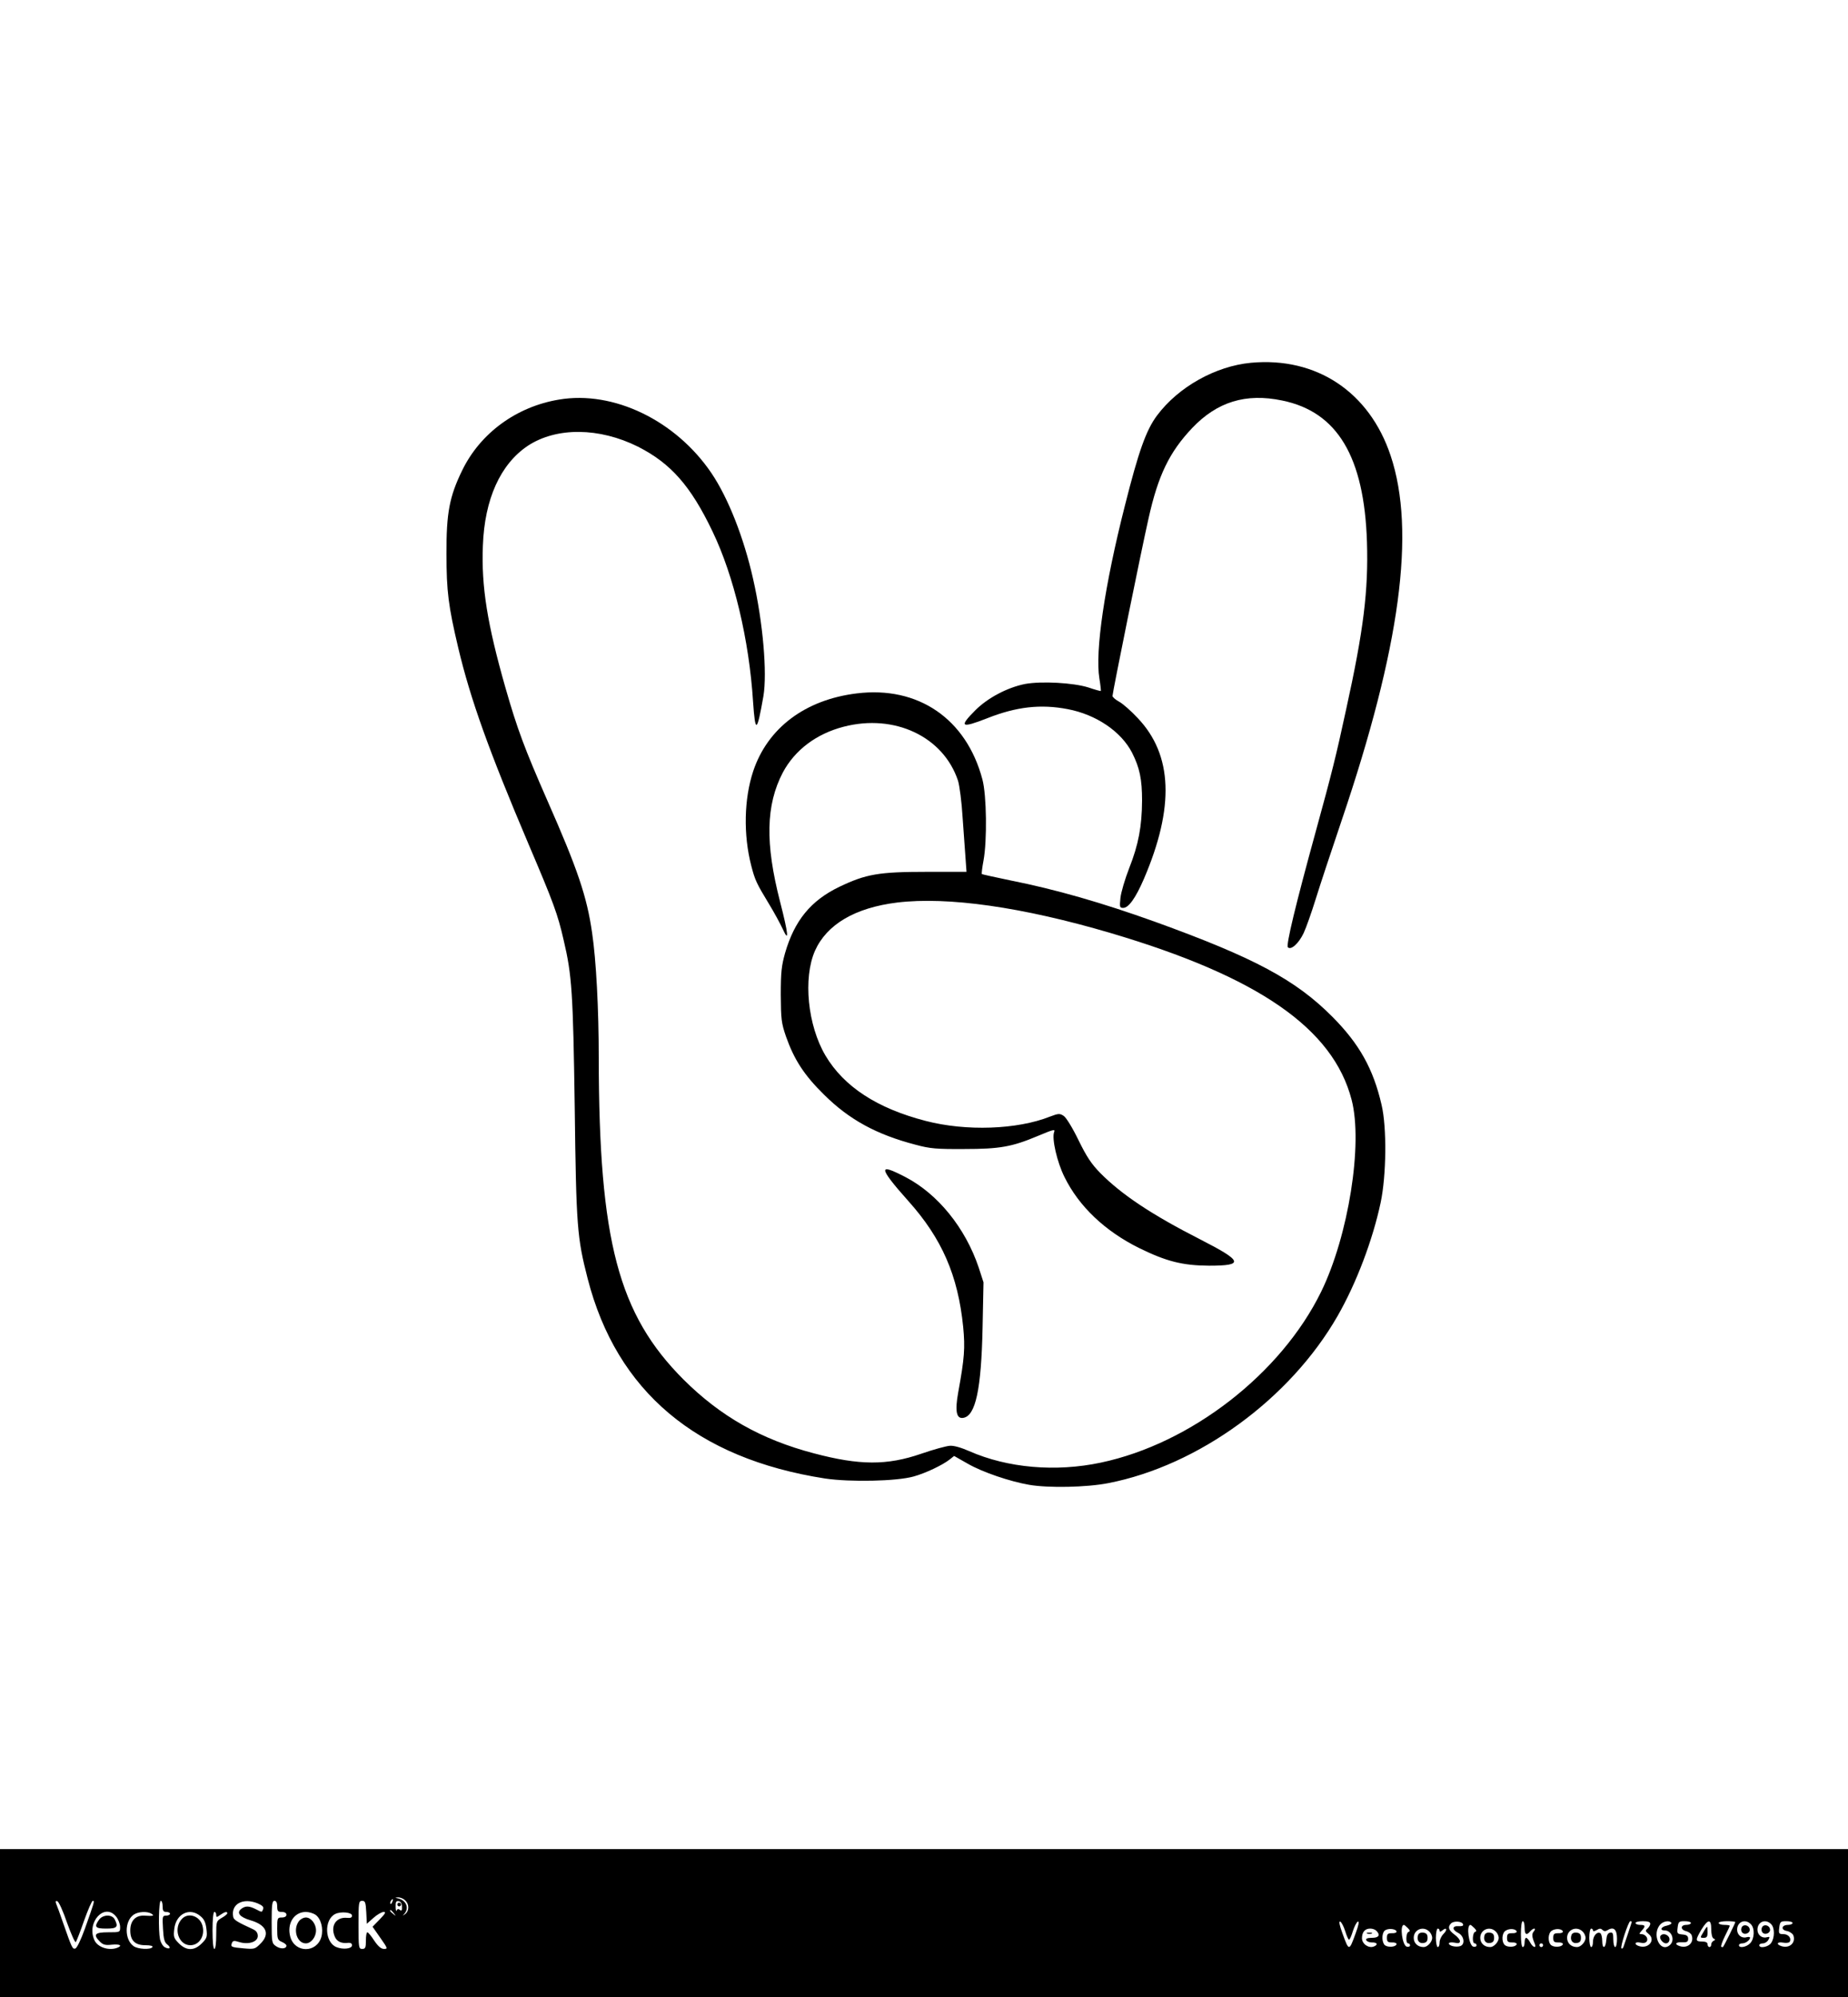 <?xml version="1.0" standalone="no"?>
<!DOCTYPE svg PUBLIC "-//W3C//DTD SVG 20010904//EN"
 "http://www.w3.org/TR/2001/REC-SVG-20010904/DTD/svg10.dtd">
<svg version="1.0" xmlns="http://www.w3.org/2000/svg"
 width="1000pt" height="1080pt" viewBox="0 0 1000 1080"
 preserveAspectRatio="xMidYMid meet">

<g transform="translate(0,1080) scale(0.1,-0.1)"
fill="#000000" stroke="none">
<path d="M6769 8838 c-191 -18 -392 -130 -508 -285 -59 -79 -100 -194 -174
-488 -110 -432 -162 -788 -138 -934 6 -36 9 -66 8 -68 -2 -1 -32 7 -67 19 -82
26 -255 35 -343 19 -96 -19 -202 -75 -269 -142 -91 -91 -78 -99 65 -43 157 62
288 77 434 49 154 -29 290 -121 349 -236 41 -81 54 -143 54 -259 -1 -139 -19
-237 -70 -366 -23 -59 -44 -131 -47 -160 -5 -50 -4 -54 15 -54 29 0 67 53 112
157 166 387 156 670 -33 869 -36 39 -82 79 -101 89 -20 11 -36 25 -36 31 0 18
156 789 195 960 52 234 113 359 236 489 135 142 290 190 487 149 299 -61 444
-304 459 -765 8 -263 -18 -476 -113 -907 -55 -254 -76 -338 -165 -662 -107
-389 -161 -612 -150 -623 17 -17 58 20 85 76 14 30 43 112 65 183 22 71 85
262 140 424 318 937 403 1567 266 1976 -115 345 -402 535 -756 502z"/>
<path d="M3025 8639 c-230 -38 -426 -181 -524 -383 -69 -141 -86 -231 -85
-451 0 -203 10 -282 64 -510 66 -277 165 -554 380 -1060 136 -319 158 -379
190 -519 45 -190 51 -284 60 -906 8 -645 13 -703 70 -925 157 -610 589 -973
1285 -1081 136 -20 386 -15 479 11 65 18 157 62 195 92 l24 19 74 -42 c80 -46
228 -96 332 -114 104 -18 311 -14 428 9 489 95 984 456 1241 904 102 178 190
411 233 613 31 146 34 407 5 529 -45 195 -120 329 -266 476 -199 200 -421 319
-960 514 -287 103 -537 175 -784 224 -82 17 -150 32 -153 34 -2 3 2 36 9 73
20 108 17 354 -6 439 -87 328 -348 506 -680 465 -279 -34 -482 -187 -560 -420
-50 -150 -54 -344 -11 -511 20 -78 29 -97 94 -204 30 -49 64 -112 77 -140 35
-77 30 -26 -15 149 -81 315 -77 522 15 698 65 122 182 210 330 248 275 71 539
-54 618 -292 8 -25 20 -115 25 -200 6 -84 13 -184 16 -223 l5 -70 -217 0
c-257 0 -327 -12 -471 -81 -154 -74 -243 -182 -294 -359 -19 -68 -23 -103 -23
-225 1 -132 3 -152 28 -225 44 -125 98 -209 206 -315 137 -136 285 -216 496
-271 78 -21 113 -24 265 -23 189 0 256 12 392 69 91 38 99 40 92 22 -13 -35
16 -162 56 -242 78 -159 219 -293 405 -385 147 -72 234 -94 377 -95 192 0 184
24 -47 142 -263 134 -425 242 -541 359 -48 49 -74 88 -118 178 -32 66 -67 123
-80 131 -21 14 -28 14 -75 -4 -177 -70 -453 -80 -672 -23 -263 68 -442 185
-542 353 -97 164 -122 419 -57 567 64 143 217 233 445 261 273 33 677 -24
1155 -165 799 -236 1204 -516 1304 -902 62 -238 -17 -735 -165 -1038 -217
-443 -704 -821 -1192 -924 -245 -52 -505 -29 -712 62 -43 19 -84 31 -105 29
-19 -1 -89 -20 -155 -43 -186 -64 -334 -63 -580 2 -286 75 -506 200 -706 399
-353 353 -458 750 -459 1739 0 265 -14 530 -36 677 -28 196 -78 344 -244 720
-121 276 -161 382 -225 606 -98 343 -131 547 -122 768 9 252 95 441 243 540
155 102 387 100 597 -5 177 -90 285 -212 403 -459 115 -239 198 -586 219 -920
12 -174 21 -169 56 30 21 125 -2 398 -56 635 -50 222 -134 436 -225 571 -193
285 -530 448 -825 398z"/>
<path d="M4790 4469 c0 -16 39 -68 125 -164 182 -203 269 -403 297 -681 11
-115 7 -168 -27 -355 -18 -100 -10 -143 27 -137 67 10 98 153 105 488 l5 245
-26 80 c-72 214 -221 398 -396 489 -81 42 -110 51 -110 35z"/>
<path d="M0 400 l0 -400 5000 0 5000 0 0 400 0 400 -5000 0 -5000 0 0 -400z
m2192 123 c23 -20 23 -57 1 -74 -15 -11 -16 -11 -5 1 27 31 11 72 -33 83 -19
4 -19 5 -1 6 11 0 28 -6 38 -16z m-69 -8 c-3 -9 -8 -14 -10 -11 -3 3 -2 9 2
15 9 16 15 13 8 -4z m-1760 -114 c22 -61 43 -108 47 -104 4 4 24 56 45 116 21
59 42 107 47 107 11 0 9 -5 -42 -149 -23 -64 -44 -107 -53 -109 -15 -3 -17 0
-67 143 -15 44 -31 88 -36 99 -5 13 -3 17 6 14 8 -2 32 -55 53 -117z m517 89
c0 -23 4 -30 20 -30 11 0 20 -4 20 -10 0 -5 -10 -10 -21 -10 -20 0 -21 -4 -17
-71 3 -55 8 -74 23 -85 23 -17 14 -29 -13 -15 -11 6 -22 25 -26 42 -10 51 -7
209 4 209 6 0 10 -13 10 -30z m515 16 c25 -11 33 -19 29 -30 -7 -19 -5 -19
-40 -1 -36 18 -55 19 -78 2 -28 -21 -9 -45 49 -62 87 -25 108 -74 54 -127 -29
-29 -33 -30 -90 -25 -68 6 -72 8 -64 29 5 13 12 14 40 5 50 -15 100 1 100 33
0 16 -8 28 -25 36 -87 40 -105 51 -108 67 -14 70 53 106 133 73z m105 -16 c0
-25 4 -30 25 -30 16 0 25 -6 25 -15 0 -9 -9 -15 -25 -15 -24 0 -25 -3 -25 -60
0 -55 2 -62 25 -72 14 -6 25 -15 25 -20 0 -18 -31 -20 -55 -4 -24 16 -25 20
-25 131 0 96 3 115 15 115 10 0 15 -10 15 -30z m482 -32 l3 -62 36 32 c20 18
45 32 55 32 14 0 9 -9 -21 -40 l-39 -40 42 -60 c40 -57 41 -60 20 -60 -16 0
-32 14 -53 45 -16 25 -33 45 -37 45 -5 0 -8 -20 -8 -45 0 -38 -3 -45 -20 -45
-19 0 -20 7 -20 130 0 122 1 130 20 130 16 0 19 -8 22 -62z m193 30 c1 -20 -2
-24 -11 -17 -8 7 -14 6 -17 -3 -3 -7 -6 2 -6 20 -1 27 3 33 17 30 11 -2 17
-13 17 -30z m-44 -35 c13 -16 12 -17 -3 -4 -17 13 -22 21 -14 21 2 0 10 -8 17
-17z m-1502 -19 c12 -15 21 -40 21 -55 0 -29 0 -29 -65 -29 -72 0 -83 -12 -44
-51 17 -17 30 -20 65 -16 43 4 59 -5 28 -17 -45 -17 -106 3 -123 41 -45 98 56
206 118 127z m191 16 c17 -11 10 -13 -40 -10 -47 2 -75 -28 -75 -80 0 -55 26
-80 82 -80 27 0 42 -4 38 -10 -9 -15 -78 -12 -102 5 -50 35 -50 135 0 170 24
17 74 20 97 5z m265 -13 c20 -16 28 -35 32 -69 5 -42 3 -50 -25 -78 -41 -41
-83 -41 -124 0 -28 28 -30 36 -25 78 9 82 84 119 142 69z m85 7 c0 -14 2 -14
22 0 24 17 38 20 38 9 0 -5 -14 -16 -30 -25 -29 -17 -30 -19 -30 -93 0 -43 -4
-75 -10 -75 -6 0 -10 40 -10 100 0 60 4 100 10 100 6 0 10 -7 10 -16z m537 1
c30 -21 44 -75 32 -120 -25 -88 -143 -88 -168 0 -20 72 20 135 84 135 17 0 40
-7 52 -15z m198 -5 c0 -10 -8 -14 -27 -12 -58 6 -91 -42 -67 -100 11 -28 36
-40 74 -35 12 1 20 -4 20 -13 0 -19 -48 -25 -85 -10 -63 26 -68 148 -6 179 31
15 91 9 91 -9z m5374 -83 c8 -26 17 -47 21 -47 4 0 13 21 21 47 8 25 20 48 27
51 8 2 4 -19 -12 -63 -36 -99 -36 -99 -72 0 -16 44 -20 65 -12 63 7 -3 19 -26
27 -51z m638 36 c3 -8 -6 -11 -24 -10 -35 3 -37 -19 -3 -36 33 -16 40 -63 11
-72 -24 -7 -61 2 -61 15 0 5 14 7 30 4 22 -5 30 -3 30 8 0 8 -13 24 -30 36
-32 24 -37 41 -18 60 15 15 60 12 65 -5z m333 -18 c0 -37 10 -44 30 -20 7 8
17 15 22 15 6 0 5 -7 -2 -15 -12 -14 -11 -29 5 -67 11 -27 -10 -21 -25 7 -7
14 -17 25 -22 25 -4 0 -8 -11 -8 -25 0 -14 -4 -25 -10 -25 -6 0 -10 30 -10 70
0 40 4 70 10 70 6 0 10 -16 10 -35z m580 32 c0 -4 -34 -104 -45 -136 -3 -8 -8
-11 -11 -8 -8 7 38 147 48 147 4 0 8 -2 8 -3z m100 -11 c0 -7 -7 -19 -15 -26
-13 -11 -12 -14 6 -29 40 -32 0 -82 -51 -66 -30 9 -24 26 6 19 17 -4 29 -2 35
7 10 16 -7 39 -29 39 -13 0 -13 2 1 18 23 25 21 32 -8 32 -14 0 -25 5 -25 10
0 6 18 10 40 10 27 0 40 -4 40 -14z m114 5 c3 -5 -8 -11 -24 -15 -32 -6 -41
-26 -12 -26 39 0 58 -55 27 -80 -53 -44 -100 63 -49 114 17 17 50 21 58 7z
m106 -1 c0 -5 -11 -10 -25 -10 -32 0 -33 -26 -1 -34 13 -3 27 -13 30 -22 15
-40 -21 -73 -64 -59 -31 10 -24 23 13 21 26 -1 32 3 32 19 0 15 -8 21 -30 23
-29 3 -31 5 -27 37 4 32 7 35 38 35 19 0 34 -4 34 -10z m110 -34 c0 -26 5 -47
13 -50 10 -5 10 -7 0 -12 -7 -3 -13 -12 -13 -20 0 -8 -4 -14 -10 -14 -5 0 -10
7 -10 15 0 10 -10 15 -30 15 -37 0 -37 7 -3 65 36 58 53 58 53 1z m130 39 c0
-6 -60 -127 -66 -134 -2 -2 -7 -2 -10 1 -3 3 6 29 20 57 14 28 26 53 26 56 0
3 -13 5 -30 5 -16 0 -30 5 -30 10 0 6 20 10 45 10 25 0 45 -2 45 -5z m84 -11
c23 -22 20 -80 -4 -104 -21 -21 -60 -27 -60 -10 0 6 8 10 18 10 18 0 42 18 42
31 0 4 -9 5 -20 2 -26 -7 -50 13 -50 41 0 43 44 61 74 30z m110 0 c20 -20 20
-73 0 -102 -15 -22 -64 -31 -64 -12 0 6 9 10 20 10 10 0 24 9 29 19 9 16 8 18
-9 14 -26 -7 -50 13 -50 41 0 43 44 61 74 30z m116 6 c0 -5 -11 -10 -24 -10
-36 0 -41 -27 -7 -33 16 -3 31 -14 35 -23 15 -40 -20 -73 -64 -59 -31 10 -24
25 9 19 16 -3 31 -1 35 4 12 19 -6 42 -33 42 -25 0 -27 3 -23 35 4 32 7 35 38
35 19 0 34 -4 34 -10z m-2082 -27 c12 -12 13 -18 4 -21 -14 -4 -17 -62 -2 -62
6 0 10 -5 10 -11 0 -6 -8 -9 -17 -7 -25 5 -40 118 -16 118 2 0 12 -8 21 -17z
m360 0 c12 -12 13 -18 4 -21 -14 -4 -17 -62 -2 -62 6 0 10 -5 10 -11 0 -6 -8
-9 -17 -7 -25 5 -40 118 -16 118 2 0 12 -8 21 -17z m-530 -15 c23 -23 13 -38
-24 -38 -24 0 -34 -4 -31 -12 2 -7 16 -13 30 -13 30 1 36 -12 11 -22 -28 -11
-64 14 -64 45 0 33 16 52 45 52 12 0 26 -5 33 -12z m109 -3 c2 -6 -9 -11 -24
-10 -23 0 -28 -4 -28 -25 0 -21 5 -25 28 -25 15 1 26 -4 24 -10 -5 -15 -46
-18 -63 -5 -17 15 -18 62 -2 78 15 15 60 12 65 -3z m177 -1 c9 -8 16 -24 16
-34 0 -22 -26 -50 -46 -50 -32 0 -54 21 -54 50 0 45 52 66 84 34z m56 5 c0 -8
5 -7 15 1 24 20 29 4 6 -19 -12 -12 -21 -32 -21 -46 0 -14 -4 -25 -10 -25 -5
0 -10 23 -10 50 0 28 5 50 10 50 6 0 10 -5 10 -11z m304 -5 c9 -8 16 -24 16
-34 0 -22 -26 -50 -46 -50 -32 0 -54 21 -54 50 0 45 52 66 84 34z m113 1 c2
-6 -9 -11 -24 -10 -23 0 -28 -4 -28 -25 0 -21 5 -25 28 -25 15 1 26 -4 24 -10
-5 -15 -46 -18 -63 -5 -20 17 -18 67 4 79 20 13 54 10 59 -4z m250 0 c2 -6 -9
-11 -24 -10 -23 0 -28 -4 -28 -25 0 -21 5 -25 28 -25 15 1 26 -4 24 -10 -5
-15 -46 -18 -63 -5 -20 17 -18 67 4 79 20 13 54 10 59 -4z m107 -1 c9 -8 16
-24 16 -34 0 -22 -26 -50 -46 -50 -32 0 -54 21 -54 50 0 45 52 66 84 34z m56
6 c0 -6 8 -5 20 2 15 9 22 10 31 1 8 -8 16 -9 29 -1 32 20 50 3 50 -47 0 -25
-4 -45 -10 -45 -5 0 -10 18 -10 41 0 33 -3 40 -17 37 -13 -2 -19 -14 -21 -41
-4 -47 -22 -49 -22 -3 0 19 -5 38 -10 41 -18 11 -40 -15 -40 -46 0 -16 -4 -29
-10 -29 -5 0 -10 23 -10 50 0 28 5 50 10 50 6 0 10 -5 10 -10z m-270 -80 c0
-5 -4 -10 -10 -10 -5 0 -10 5 -10 10 0 6 5 10 10 10 6 0 10 -4 10 -10z"/>
<path d="M2150 500 c0 -5 5 -10 10 -10 6 0 10 5 10 10 0 6 -4 10 -10 10 -5 0
-10 -4 -10 -10z"/>
<path d="M536 418 c-28 -39 -21 -48 39 -48 59 0 67 9 45 51 -15 27 -64 25 -84
-3z"/>
<path d="M986 424 c-50 -50 -21 -144 44 -144 48 0 80 50 66 104 -13 53 -75 75
-110 40z"/>
<path d="M1616 408 c-32 -46 -8 -118 39 -118 28 0 55 34 55 70 0 36 -27 70
-55 70 -13 0 -31 -10 -39 -22z"/>
<path d="M8985 330 c-8 -13 13 -40 30 -40 18 0 26 25 12 39 -14 14 -34 14 -42
1z"/>
<path d="M9217 350 c-18 -29 -18 -30 2 -30 17 0 21 6 21 30 0 17 -1 30 -3 30
-1 0 -11 -13 -20 -30z"/>
<path d="M9424 375 c-4 -9 -2 -21 4 -27 15 -15 44 -1 40 19 -4 23 -36 29 -44
8z"/>
<path d="M9534 375 c-4 -9 -2 -21 4 -27 15 -15 44 -1 40 19 -4 23 -36 29 -44
8z"/>
<path d="M7398 343 c6 -2 18 -2 25 0 6 3 1 5 -13 5 -14 0 -19 -2 -12 -5z"/>
<path d="M7674 336 c-10 -26 4 -48 28 -44 17 2 23 10 23 28 0 18 -6 26 -23 28
-13 2 -25 -3 -28 -12z"/>
<path d="M8034 336 c-10 -26 4 -48 28 -44 17 2 23 10 23 28 0 18 -6 26 -23 28
-13 2 -25 -3 -28 -12z"/>
<path d="M8504 336 c-10 -26 4 -48 28 -44 17 2 23 10 23 28 0 18 -6 26 -23 28
-13 2 -25 -3 -28 -12z"/>
</g>
</svg>
